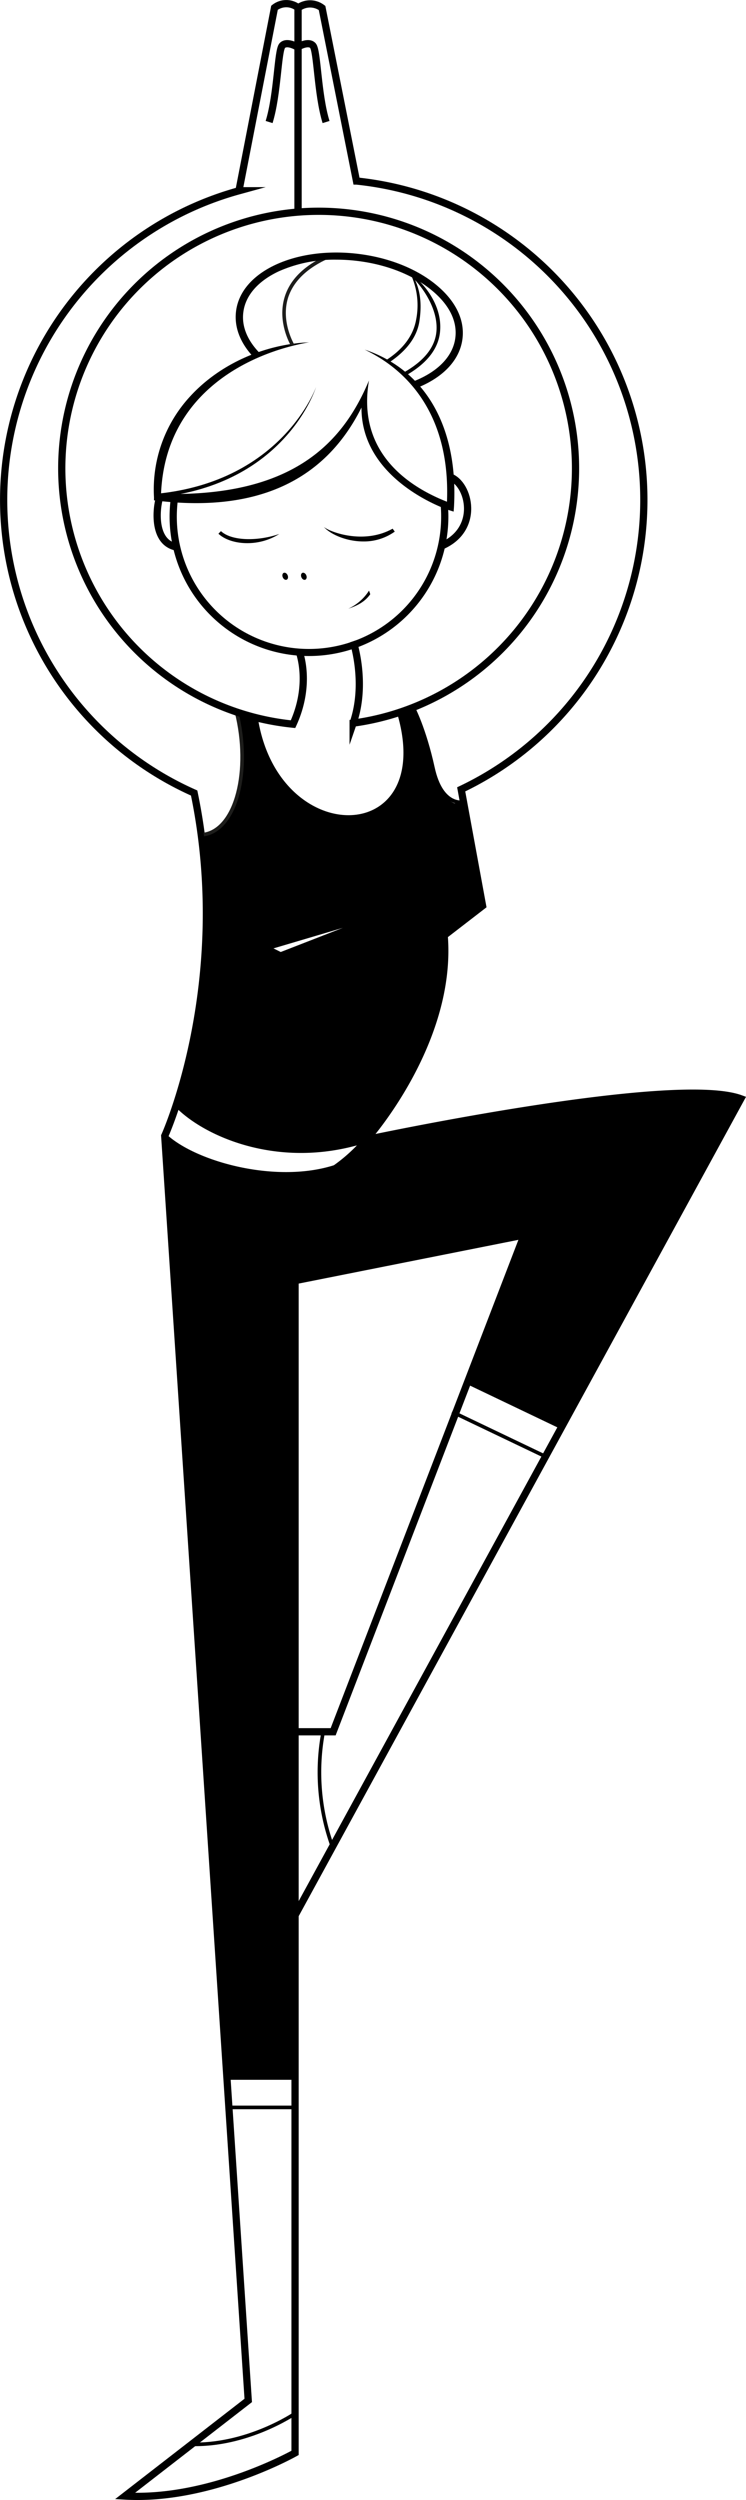 <svg xmlns="http://www.w3.org/2000/svg" viewBox="0 0 206.19 690.41"><defs><style>.cls-1,.cls-2,.cls-3,.cls-4{fill:none;stroke-miterlimit:10;}.cls-1,.cls-2{stroke:#000;}.cls-2,.cls-4{stroke-width:2px;}.cls-3,.cls-4{stroke:#1d1d1b;}.cls-5{fill:#1d1d1b;}</style></defs><g id="Calque_7" data-name="Calque 7"><path d="M397.66,634.33V414.59L461,402l-15.47,40.23,26.06,12.41,49.32-90.26c-18.55-6.85-103.57,11.29-103.57,11.29-1.11-.51-7.4,6.66-9.19,7.05-23.88,5.27-36.8-2.27-46.47-8.08l17.16,259.69Z" transform="translate(-315.62 -60.47)"/></g><g id="body"><path d="M449,310.61,443.77,282l-2.56.31c-2.1-.86-3.86-3.22-5.25-7.22-1.14-8.34-6.17-19.22-6.17-19.22l-4.14,1.49c5.84,20.13-3.51,26.2-8.9,28l-5.08.63c-24-2.07-24.11-27-25.3-27.28s-5.35-1.57-5.35-1.57c6.09,31.29-9.06,33.82-9.06,33.82s3.21,47.58-7.63,74.72c.47.27,18.3,19.09,50.6,10.4,0,0,24.34-20,23.45-57.28Zm-55.79,12.77-2-1,19.18-5.68Z" transform="translate(-315.62 -60.47)"/><line class="cls-1" x1="129.19" y1="381.75" x2="155.18" y2="394.17"/><line class="cls-1" x1="124.98" y1="389.91" x2="150.97" y2="402.33"/><line class="cls-1" x1="62.83" y1="573.86" x2="81.52" y2="573.86"/><line class="cls-1" x1="62.83" y1="581.99" x2="81.52" y2="581.99"/><path class="cls-1" d="M397.15,727s-13.28,9.08-29.08,8.48" transform="translate(-315.62 -60.47)"/><path class="cls-1" d="M404.88,539.14a60.3,60.3,0,0,0,2.64,31.33" transform="translate(-315.62 -60.47)"/><path class="cls-2" d="M398,119V62.61a5.25,5.25,0,0,0-6.51,0l-9.82,50.54a88.55,88.55,0,0,0-12.39,166.32c10.94,52.62-8.13,94.7-8.13,94.7l23.08,349.21-34.06,26.4c23.49,1.37,47-11.91,47-11.91V414.13l63.32-12.6L407.7,538.72H397.15v50.72L520.38,363.91c-18.55-6.85-103.57,11.29-103.57,11.29s24-26.79,21.57-56.42" transform="translate(-315.62 -60.47)"/><path class="cls-2" d="M398,119.07V62.68a5.44,5.44,0,0,1,6.64,0l9.51,47.78a88.53,88.53,0,0,1,28.94,168L449,310.61l-17.87,13.78" transform="translate(-315.62 -60.47)"/><path class="cls-2" d="M397.74,73.4s-2.83-1.7-4.1-.34S392.38,86.51,390,94.17" transform="translate(-315.62 -60.47)"/><path class="cls-2" d="M398,73.4s2.84-1.7,4.1-.34,1.26,13.45,3.64,21.11" transform="translate(-315.62 -60.47)"/></g><g id="shirt"><path class="cls-1" d="M386.37,258.69c5.74,37.05,50,36.23,39.72-.6" transform="translate(-315.62 -60.47)"/><path class="cls-3" d="M381,257.12c4,16,0,32.45-9.06,33.82" transform="translate(-315.62 -60.47)"/><path class="cls-1" d="M429.79,255.84s3.1,5.79,5.49,16.7,8.49,9.43,8.49,9.43" transform="translate(-315.62 -60.47)"/><path class="cls-1" d="M364.33,365.66c7.63,8,28,17.34,51.54,10.13a45.31,45.31,0,0,1-7.74,6.93c-16.73,5.37-39.9-1.32-47.53-9.32" transform="translate(-315.62 -60.47)"/></g><g id="hears"><path class="cls-2" d="M439.88,192.14c5.52,1.8,8.61,14.73-2.54,19.24" transform="translate(-315.62 -60.47)"/><path class="cls-2" d="M359.8,197.82c-.55.78-2.76,12.2,4.53,13.71" transform="translate(-315.62 -60.47)"/></g><g id="head"><path class="cls-2" d="M413.23,237.57s3.83,11.49,0,22.6a71,71,0,1,0-16.62.29c5.09-11.07,1.77-19.82,1.77-19.82" transform="translate(-315.62 -60.47)"/><path d="M437.36,199.39a35.09,35.09,0,0,1,.19,3.72,36.53,36.53,0,1,1-72.73-4.85l-2-.15a39.24,39.24,0,0,0-.33,5,38.53,38.53,0,0,0,77.06,0c0-1-.05-2-.12-2.9C439,200,438.26,199.77,437.36,199.39Z" transform="translate(-315.62 -60.47)"/><path d="M417,168.06l-.31-.15c-.25.63-.51,1.24-.77,1.85l.77.35C416.75,169.44,416.86,168.75,417,168.06Z" transform="translate(-315.62 -60.47)"/><path d="M441,201.76l-1.23-.39c-.27-.08-24.32-8-24.24-28.35-10.13,20.35-29.1,29-56.51,25.72l-.84-.1,0-.85a37.86,37.86,0,0,1,10-27.86c8.05-8.8,20.33-14.39,32.86-14.93-15.75,2.74-39.75,13.55-40.91,41.85,36.23,1,50.19-13.91,57.48-31.32-3.21,18.51,9,28.58,21.55,33.5,1.24-30.7-18.69-39.93-22.71-42,16.86,5.68,25.85,21.5,24.65,43.4Z" transform="translate(-315.62 -60.47)"/><path class="cls-4" d="M458.17,182.94" transform="translate(-315.62 -60.47)"/><path class="cls-5" d="M395.93,155.78c-.89-1.65-3.51-7.28-1.61-13.37,1.52-4.87,5.57-8.78,12-11.61l.4.91c-6.18,2.71-10,6.41-11.48,11-2.07,6.66,1.74,13,1.78,13" transform="translate(-315.62 -60.47)"/><path d="M359.16,197.82l-.1-1c34.75-3.5,43.93-29.49,43.93-29.49C402.91,167.61,394.57,194.26,359.16,197.82Z" transform="translate(-315.62 -60.47)"/><path d="M422.23,160c4.73-3,7.55-6.75,8.37-11.07a20.43,20.43,0,0,0-1.35-12.49h0c.71-.18,8.84,6.63,8,15.59-.43,4.75-3.65,8.87-9.64,12.25l-.49-.89c5.69-3.2,8.76-7,9.13-11.44.47-5.59-3.19-11.24-5.9-14.13,1.93,4.12,1.62,8.44,1.2,11.3-.66,4.5-3.67,8.31-8.37,11.45" transform="translate(-315.62 -60.47)"/><path d="M435.74,138.78c-5.45-4.32-13-7.24-21.28-8.22s-16.31.1-22.61,3c-6.47,3-10.38,7.6-11,12.95-.52,4.39,1.22,8.79,4.94,12.68.69-.26,1.38-.51,2.08-.75-3.73-3.6-5.51-7.69-5-11.69.55-4.64,4.06-8.68,9.87-11.38a37.88,37.88,0,0,1,15.83-3.19,48,48,0,0,1,5.7.34c7.92.93,15.12,3.71,20.28,7.8s7.48,8.73,6.93,13.37-4.05,8.67-9.86,11.37c-.76.35-1.55.68-2.36,1,.51.51,1,1,1.48,1.58.58-.23,1.16-.47,1.72-.73,6.47-3,10.38-7.61,11-13S441.33,143.21,435.74,138.78Z" transform="translate(-315.62 -60.47)"/></g><g id="face"><path d="M416.06,210c-4.78,0-9.14-2-10.92-4,1.79,1.46,11.09,4.9,19,.47l.59.81A14.62,14.62,0,0,1,416.06,210Z" transform="translate(-315.62 -60.47)"/><path d="M383.94,210.47c-3.29,0-6.27-1-7.95-2.61l.7-.71c3,2.8,10.31,2.8,16.13.78A16.55,16.55,0,0,1,383.94,210.47Z" transform="translate(-315.62 -60.47)"/><ellipse cx="394.45" cy="219.62" rx="0.73" ry="1.03" transform="translate(-370.02 110.56) rotate(-22.93)"/><ellipse cx="399.6" cy="219.62" rx="0.73" ry="1.03" transform="translate(-369.61 112.57) rotate(-22.93)"/><path d="M411.89,228.57a13.37,13.37,0,0,0,5.73-5l.34,1C416.49,226.66,414.38,227.74,411.89,228.57Z" transform="translate(-315.62 -60.47)"/></g></svg>